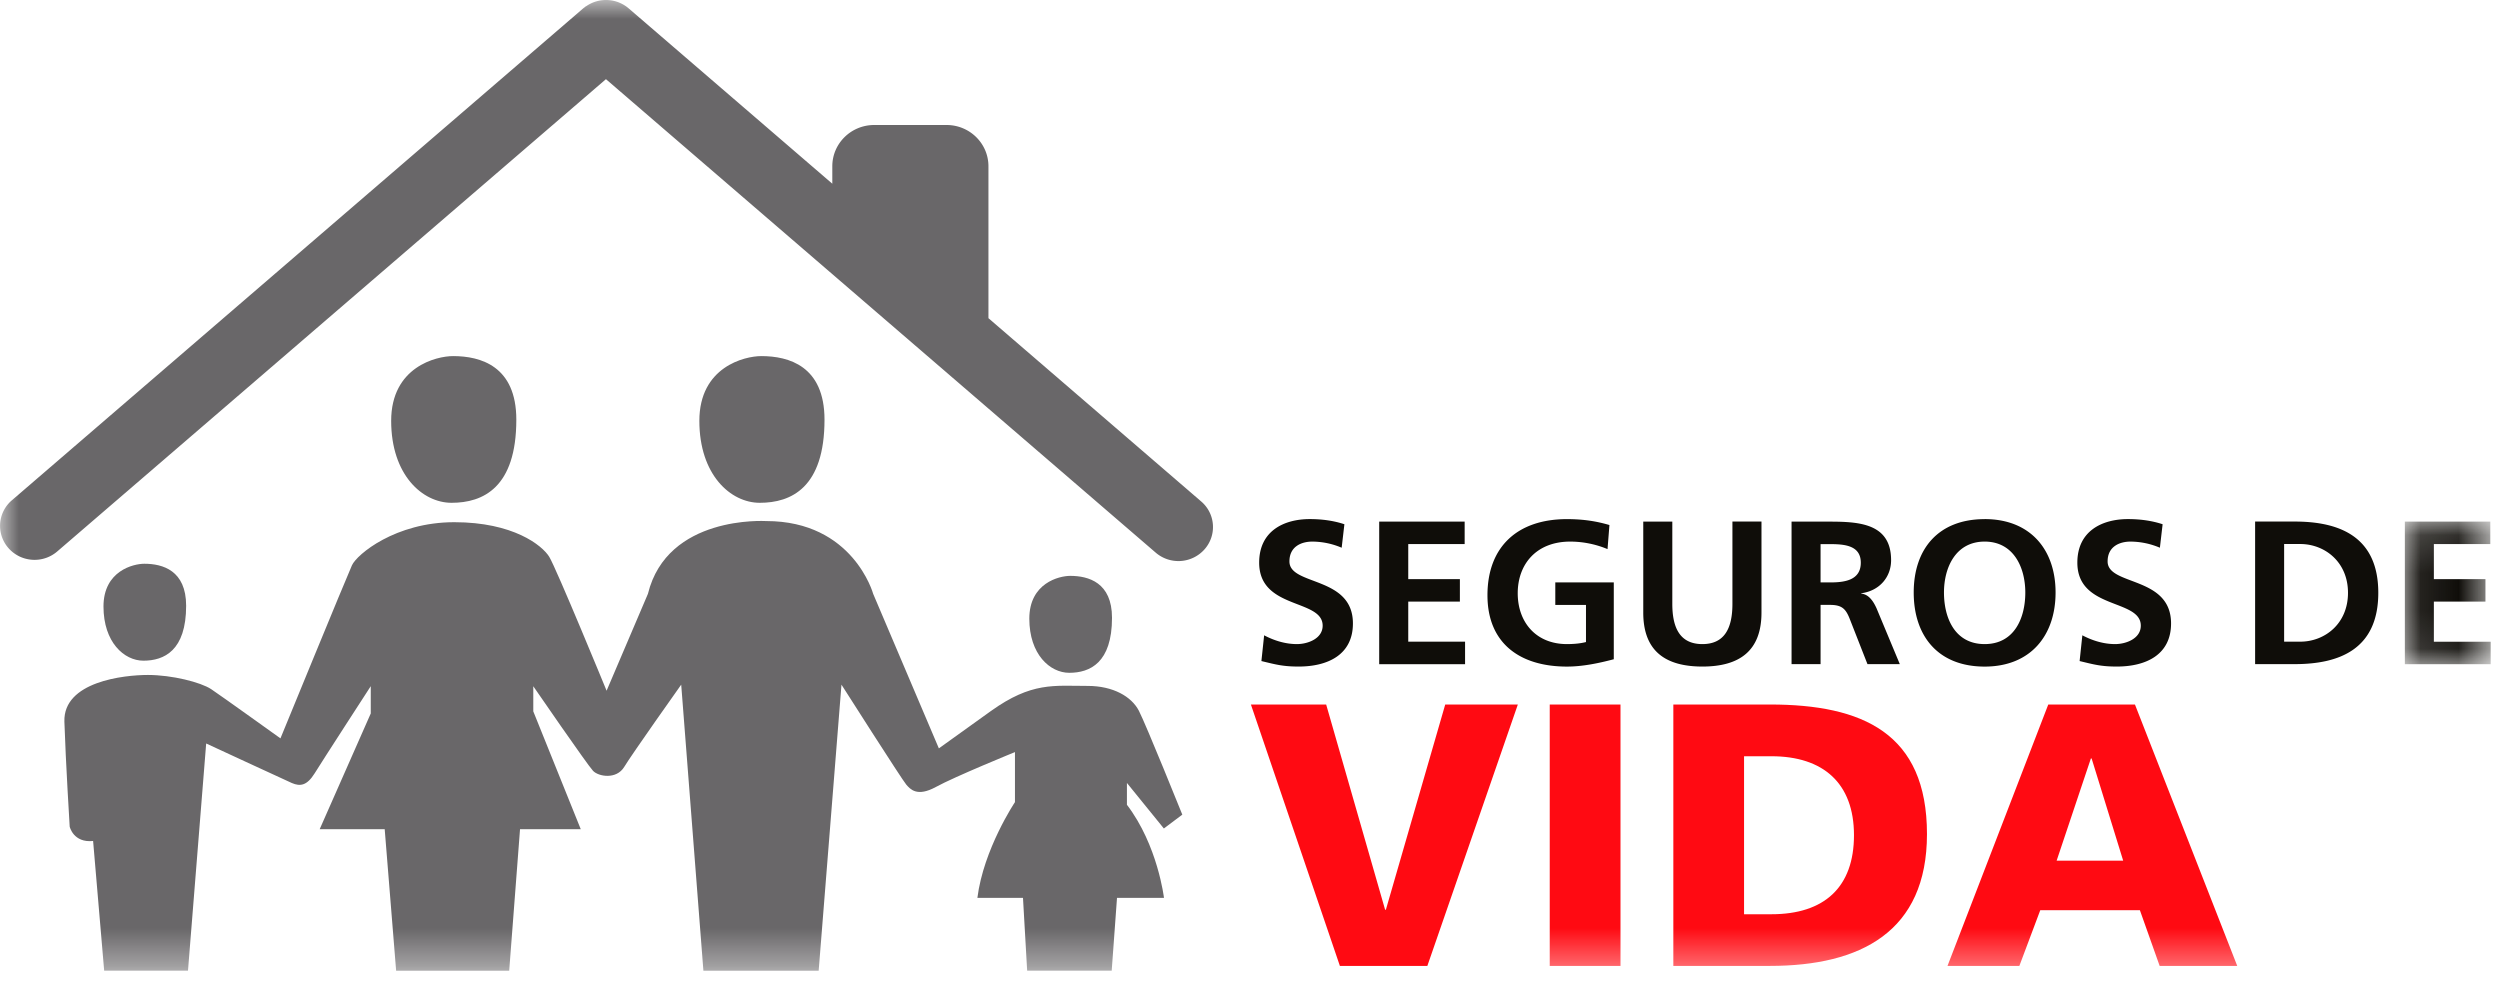 <svg xmlns="http://www.w3.org/2000/svg" xmlns:xlink="http://www.w3.org/1999/xlink" width="66" height="26" viewBox="0 0 66 26">
    <defs>
        <path id="a" d="M.088.144h2.266v3.765H.088z"/>
        <path id="c" d="M0 25.626h65.754V.001H0z"/>
    </defs>
    <g fill="none" fill-rule="evenodd">
        <path fill="#0F0D09" d="M35.42 14.46a1.993 1.993 0 0 0-.776-.162c-.263 0-.603.113-.603.524 0 .65 1.676.376 1.676 1.637 0 .828-.664 1.138-1.434 1.138-.417 0-.603-.054-.982-.145l.072-.68c.263.14.564.232.865.232.29 0 .68-.145.68-.486 0-.715-1.676-.418-1.676-1.665 0-.841.661-1.149 1.336-1.149.327 0 .635.043.914.136l-.072.62zM36.411 13.77h2.256v.593h-1.489v.926h1.363v.594h-1.363v1.058h1.5v.594h-2.267zM42.44 14.497a2.573 2.573 0 0 0-.986-.199c-.891 0-1.386.592-1.386 1.364 0 .766.483 1.342 1.299 1.342.207 0 .372-.02.503-.054v-.98h-.81v-.594h1.544v2.028c-.404.107-.827.194-1.237.194-1.237 0-2.098-.61-2.098-1.883 0-1.288.8-2.01 2.098-2.01.444 0 .794.059 1.122.156l-.05.636zM43.382 13.77h.767v2.172c0 .641.207 1.062.794 1.062.586 0 .793-.42.793-1.062v-2.173h.767v2.404c0 1.01-.58 1.424-1.56 1.424-.982 0-1.561-.413-1.561-1.424V13.77zM48.063 15.376h.252c.377 0 .81-.054.81-.521 0-.455-.427-.49-.81-.49h-.252v1.011zm-.766-1.605h.826c.821 0 1.802-.03 1.802 1.018 0 .442-.302.808-.788.873v.01c.207.018.328.22.404.388l.614 1.473h-.854l-.461-1.176c-.108-.28-.207-.388-.53-.388h-.247v1.564h-.766V13.77zM52.395 17.004c.782 0 1.073-.684 1.073-1.362 0-.666-.312-1.344-1.073-1.344-.762 0-1.074.678-1.074 1.344 0 .678.291 1.362 1.074 1.362m0-3.3c1.199 0 1.872.799 1.872 1.938 0 1.138-.663 1.956-1.872 1.956-1.227 0-1.873-.804-1.873-1.956 0-1.156.657-1.937 1.873-1.937M57.021 14.46a2.003 2.003 0 0 0-.777-.162c-.263 0-.603.113-.603.524 0 .65 1.675.376 1.675 1.637 0 .828-.662 1.138-1.434 1.138-.416 0-.602-.054-.98-.145l.072-.68c.263.14.564.232.865.232.29 0 .678-.145.678-.486 0-.715-1.675-.418-1.675-1.665 0-.841.662-1.149 1.336-1.149.328 0 .634.043.915.136l-.072.62zM60.301 16.94h.426c.642 0 1.26-.468 1.26-1.29 0-.819-.618-1.288-1.26-1.288h-.426v2.578zm-.766-3.171h1.045c1.172 0 2.207.389 2.207 1.881 0 1.494-1.035 1.883-2.207 1.883h-1.045V13.77z"/>
        <g transform="translate(63.4 13.626)">
            <mask id="b" fill="#fff">
                <use xlink:href="#a"/>
            </mask>
            <path fill="#0F0D09" d="M.088.144h2.256v.593H.854v.926h1.362v.594H.854v1.059h1.5v.593H.088z" mask="url(#b)"/>
        </g>
        <path fill="#FF0A12" d="M33.024 18.6h1.987l1.556 5.417h.02l1.567-5.418h1.917L37.682 25.5h-2.309z"/>
        <mask id="d" fill="#fff">
            <use xlink:href="#c"/>
        </mask>
        <path fill="#FF0A12" d="M40.913 25.5h1.868v-6.9h-1.868zM46.043 24.136h.724c1.395 0 2.178-.713 2.178-2.087s-.814-2.084-2.178-2.084h-.724v4.17zm-1.867-5.537h2.55c2.44 0 4.146.752 4.146 3.421 0 2.581-1.756 3.48-4.146 3.48h-2.55v-6.901zM55.219 20.024h-.02l-.904 2.698h1.757l-.833-2.698zM54.074 18.6h2.289l2.7 6.9h-2.048l-.522-1.471h-2.63l-.552 1.471h-1.897l2.66-6.9z" mask="url(#d)"/>
        <path fill="#696769" d="M31.713 13.24L26.095 8.4V4.39c0-.603-.496-1.09-1.106-1.09H23.08c-.611 0-1.107.487-1.107 1.09v.46L16.598.222a.918.918 0 0 0-1.12-.06.136.136 0 0 0-.026.015c-.006.005-.01.01-.015.013-.017.013-.035.025-.05.039L.312 13.209a.887.887 0 0 0-.084 1.266c.18.202.432.305.685.305a.916.916 0 0 0 .601-.224L15.997 2.09 30.511 14.59a.92.92 0 0 0 1.286-.085.887.887 0 0 0-.084-1.265" mask="url(#d)"/>
        <path fill="#696769" d="M20.098 9.401c-.44 0-1.635.284-1.635 1.709 0 1.426.825 2.164 1.595 2.164.83 0 1.709-.4 1.709-2.195 0-1.416-.944-1.678-1.67-1.678M3.811 14.883c-.29 0-1.079.187-1.079 1.129 0 .943.545 1.43 1.054 1.43.548 0 1.128-.266 1.128-1.451 0-.935-.624-1.108-1.103-1.108M28.254 15.203c-.29 0-1.08.187-1.08 1.13 0 .942.545 1.429 1.054 1.429.548 0 1.129-.265 1.129-1.452 0-.935-.625-1.107-1.103-1.107M11.961 9.401c-.439 0-1.634.284-1.634 1.709 0 1.426.824 2.164 1.595 2.164.83 0 1.709-.4 1.709-2.195 0-1.416-.945-1.678-1.67-1.678" mask="url(#d)"/>
        <path fill="#696769" d="M27.115 25.626h2.234l.14-1.923h1.24s-.164-1.39-.978-2.457v-.576l.975 1.202.487-.366s-.952-2.364-1.147-2.743c-.195-.376-.683-.655-1.35-.655-.893 0-1.477-.109-2.556.663-.447.323-1.374.986-1.374.986l-1.734-4.079s-.528-1.922-2.823-1.922c-.033 0-2.612-.161-3.124 1.922l-1.091 2.557S14.688 15.007 14.5 14.7c-.188-.305-.953-.914-2.507-.914-1.554 0-2.57.85-2.701 1.137-.162.362-1.888 4.57-1.888 4.57s-1.554-1.115-1.83-1.3c-.277-.182-1.034-.374-1.668-.374-.635 0-2.238.175-2.206 1.232.034 1.058.14 2.773.14 2.773s.097.433.618.378l.292 3.423h2.213l.48-5.997s2.044.947 2.262 1.044c.221.095.399.07.603-.258.202-.328 1.48-2.299 1.48-2.299v.72L8.44 21.89h1.716l.302 3.737h2.985l.286-3.737h1.603l-1.253-3.11v-.663s1.432 2.082 1.578 2.234c.147.153.618.232.822-.104.203-.337 1.505-2.172 1.505-2.172l.586 7.552h3.043l.602-7.552s1.603 2.516 1.71 2.638c.105.12.283.335.78.064.496-.273 2.09-.922 2.09-.922v1.321s-.829 1.237-.992 2.528h1.204l.11 1.923z" mask="url(#d)"/>
    </g>
</svg>
